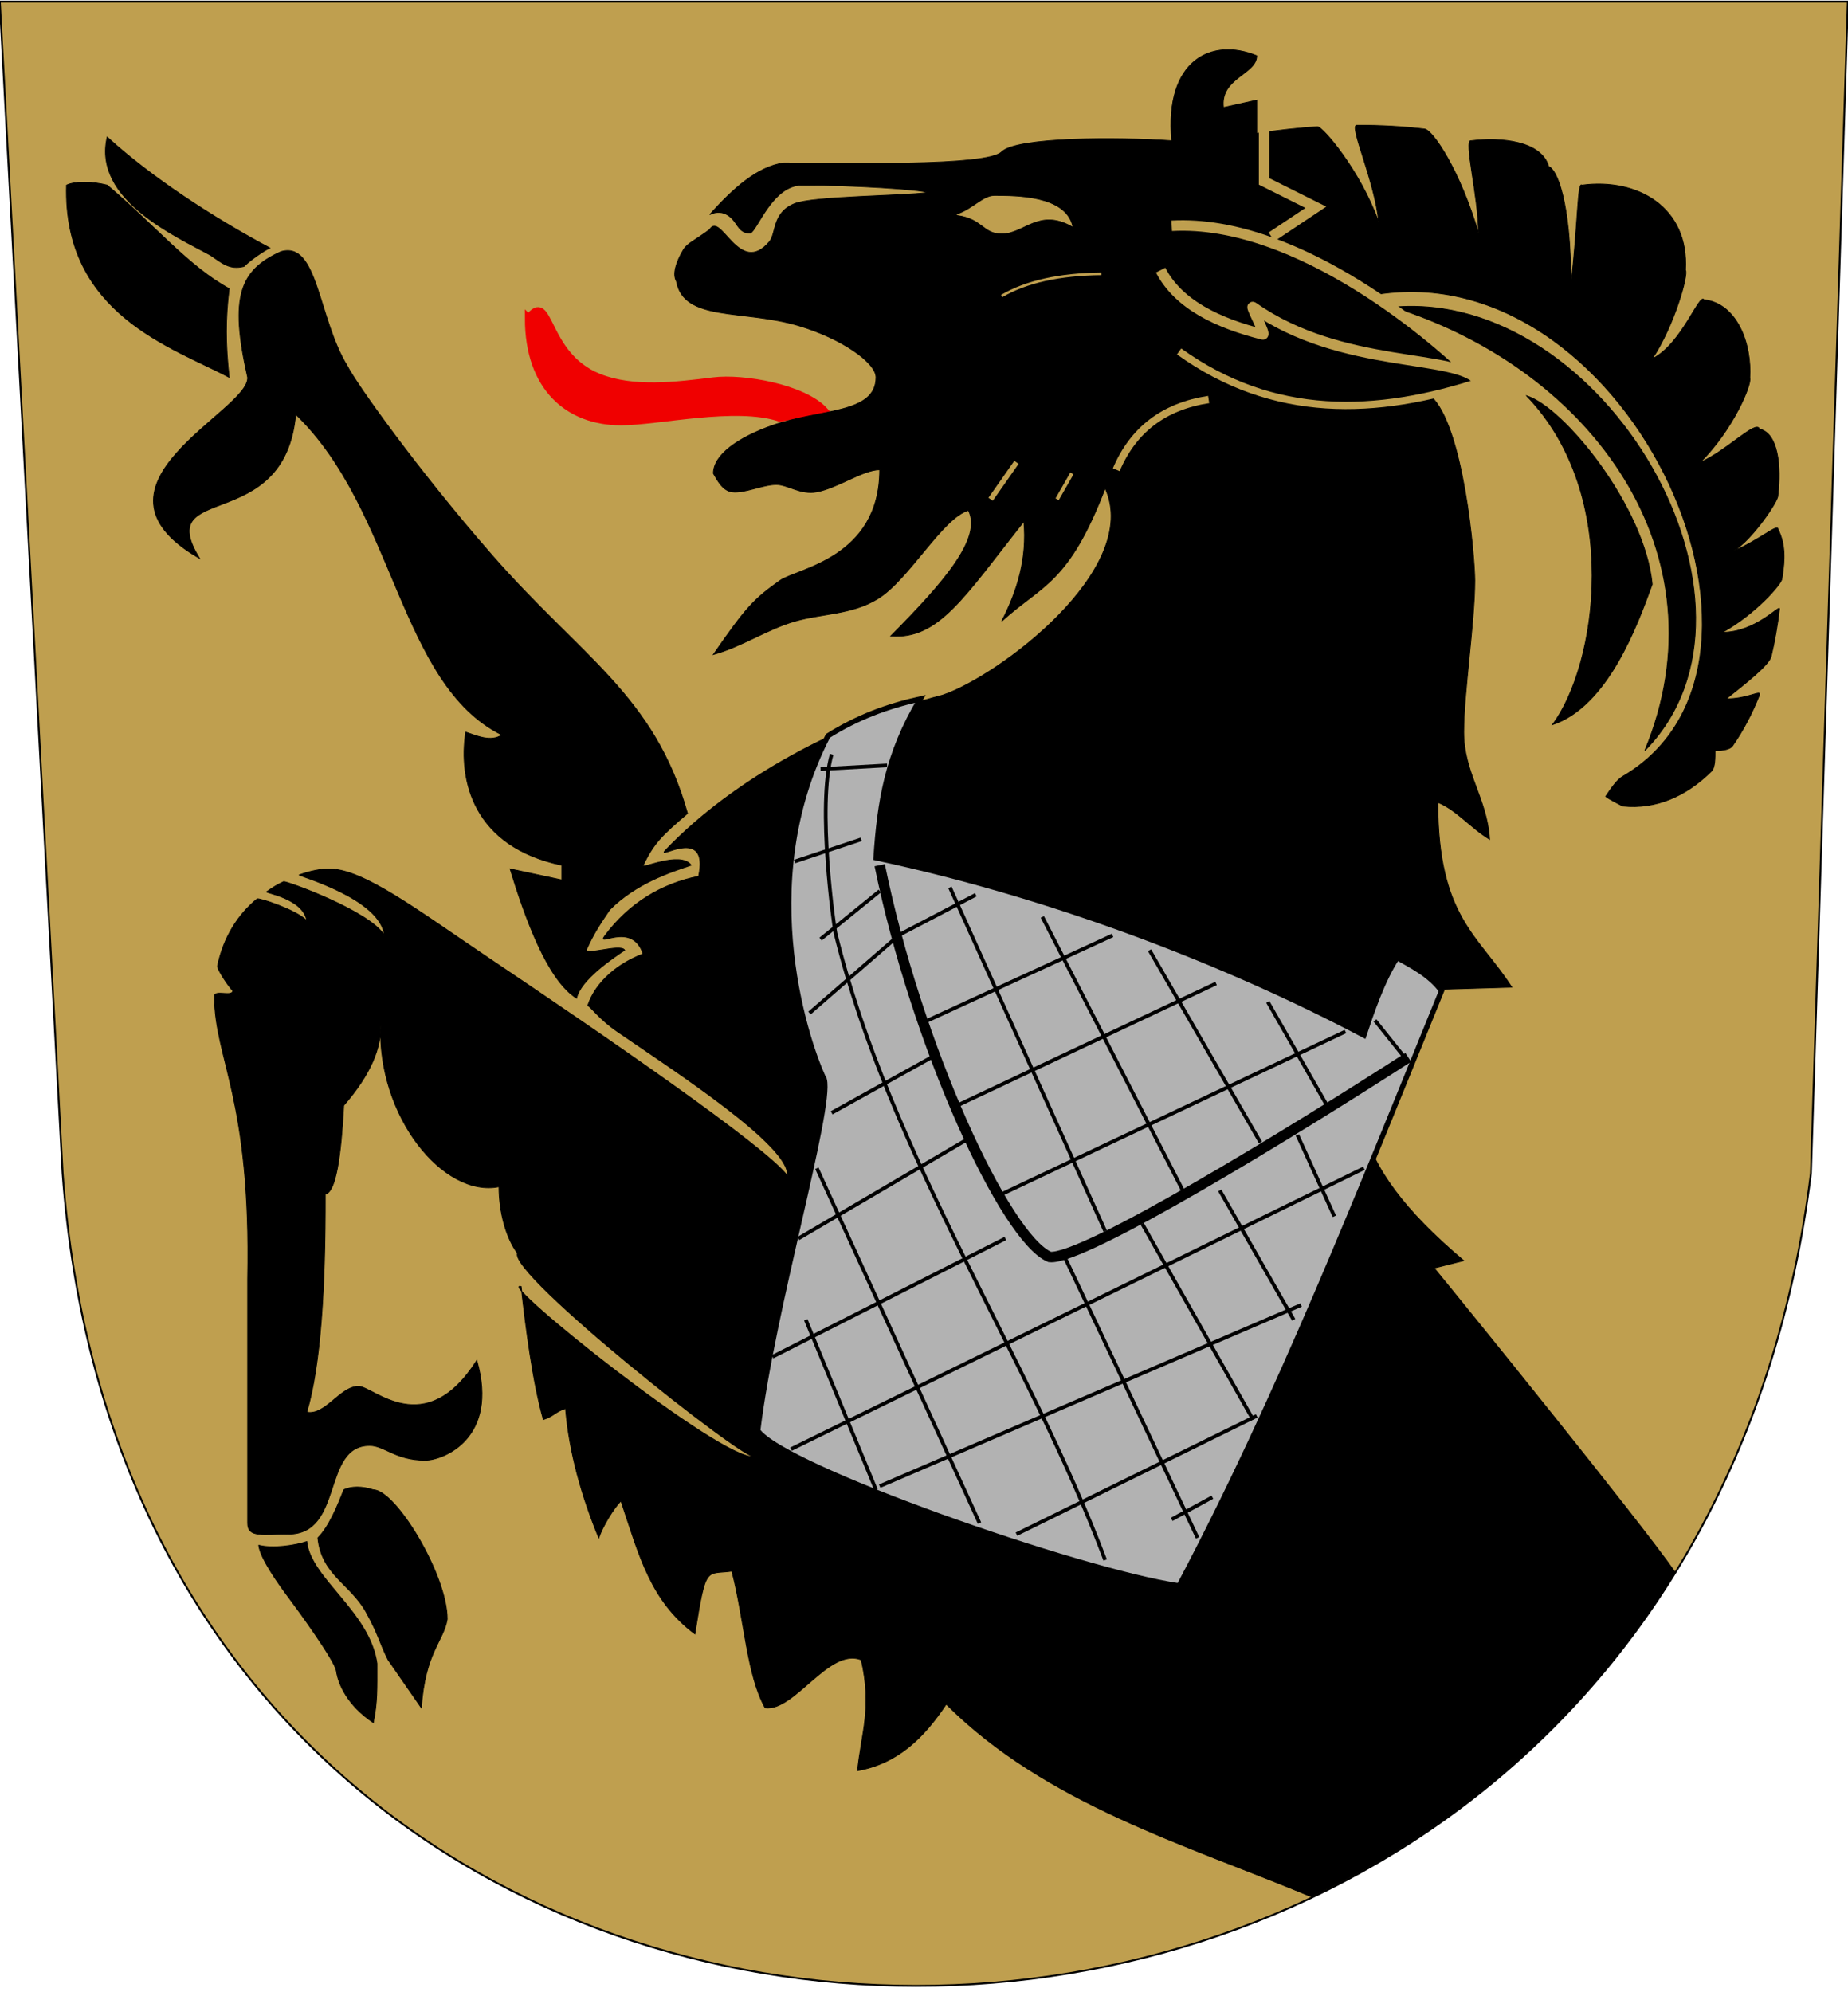 <?xml version="1.0" encoding="UTF-8"?>
<!DOCTYPE svg PUBLIC "-//W3C//DTD SVG 1.1//EN" "http://www.w3.org/Graphics/SVG/1.1/DTD/svg11.dtd">
<!-- Creator: CorelDRAW -->
<svg xmlns="http://www.w3.org/2000/svg" xml:space="preserve" width="500px" height="539px" shape-rendering="geometricPrecision" text-rendering="geometricPrecision" image-rendering="optimizeQuality" fill-rule="evenodd" clip-rule="evenodd"
viewBox="0 0 500 539"
 xmlns:xlink="http://www.w3.org/1999/xlink"
 xmlns:svg="http://www.w3.org/2000/svg"
 version="1.0">
 <g id="Layer_x0020_1">
  <path id="path1937" fill="#BF9F4F" stroke="black" stroke-width="0.51" d="M-0.062 0.432l500.031 0 -10.001 317.02c-36.267,293.483 -451.829,292.887 -473.03,0l-17.001 -317.02z"/>
  <path fill="#F00000" stroke="#F00000" stroke-width="1.984" d="M143.009 86.097c6,-8.001 4,10.001 19.001,16.001 9.238,3.695 20.915,2.261 31.002,1 8.001,-1 24.218,1.804 30.002,8.001l-12.001 2c-12.001,-4 -33.002,1 -43.003,1 -14.001,0 -25.002,-9.001 -25.002,-28.002z"/>
  <path id="path1937_0" fill="black" stroke="black" stroke-width="0.216" d="M212.013 44.094c17.72,0 55.004,1 59.004,-3 3.999,-4 31.275,-4.016 46.003,-3 -2,-22.001 11.001,-28.002 23.002,-23.001 0,5 -10.001,6 -9.001,14.001l9.001 -2 0 9.001c5.661,-0.857 11.129,-1.453 16.408,-1.805 1.365,-0.091 11.594,11.806 16.594,25.807 -0.999,-11.001 -8.106,-26.183 -5.942,-26.192 6.414,-0.029 12.525,0.321 18.342,1.017 2.234,0.267 9.601,11.175 14.602,28.175 -0.001,-10 -4.104,-25.476 -2,-25.002 8,-1 19.001,0 21.001,7 2.05,0.64 6.001,9.001 6.001,32.002 2,-17.001 1.736,-28.077 3,-27.001 15.001,-2 29.002,6 28.002,23.001 0.869,1.059 -3,15.001 -9.001,24.002 8.001,-4 12.754,-17.886 14.001,-16.001 9.001,1 13.001,12.001 12.402,21.201 0.613,1.582 -4.401,13.801 -13.402,22.802 7.001,-3 15.271,-11.703 16.001,-9.001 5,1 6,10 5,18.001 0.173,1.406 -7,12.001 -12.001,15.001 7,-3 11.916,-7.391 12.001,-6 2,4 2,8 1.107,13.482 -0.068,1.385 -7.107,9.52 -16.107,14.52 9,0 15.591,-7.682 15.435,-6.344 -0.516,4.44 -1.27,8.735 -2.248,12.83 -0.578,2.419 -7.186,7.515 -12.187,11.515 6,0 9.66,-2.662 9,-1 -1.987,5.004 -4.427,9.643 -7.258,13.707 -0.881,1.265 -3.743,1.294 -4.743,1.294 0,2 0.039,4.563 -0.988,5.58 -6.704,6.646 -14.876,10.374 -24.014,9.421 0,0 -4.001,-2 -4.589,-2.601 1.589,-2.4 3.088,-4.523 4.589,-5.4 53.002,-31.001 0,-144.009 -69.005,-130.008 8.328,4.484 23.002,12.001 29.002,22.001 -2,4 -5.908,3.139 -12.001,5.001 9,8 12.001,43.843 12.001,50.003 0,11.001 -2.999,30.52 -3,41.003 -0,11.001 6.307,17.923 7,29.002 -5,-3 -9.001,-8 -14.001,-10.001 0,31.002 11.001,36.002 20.001,50.003l-33.002 1c-14.001,27.001 -12.001,46.003 20.001,73.004l-8.001 2c7.108,8.632 56.004,69.004 65.183,82.285 -24.779,40.061 -59.407,69.329 -98.438,87.816 -33.749,-14.091 -71.751,-25.092 -98.753,-52.094 -6,9 -13.001,16.001 -24.002,18.001 1,-10.001 4.001,-17.001 1,-30.002 -8.745,-3.456 -18.002,14.001 -26.002,13.001 -5,-9.001 -5.522,-23.555 -9,-37.002 -7,1 -7.001,-2 -10.001,17.001 -12.001,-9 -15.001,-21.001 -20.001,-36.002 -2,2 -5,7 -6,10.001 -4.526,-10.956 -8.001,-23.002 -9.001,-35.002 -3,1 -3,2 -6,3 -2.875,-10.063 -4.767,-24.987 -6.001,-36.003 -7.385,-2.208 54.489,47.468 63.004,46.003 -2.845,0.898 -66.234,-49.33 -64.004,-55.003 -3,-4 -5,-11.001 -5,-18.001 -15.001,3 -33.002,-19.002 -32.002,-44.003 0.202,6.341 -2.661,13.543 -10.001,22.002 -0.748,13.846 -2.152,23.516 -5,24.002 0.057,25.473 -1.252,46.342 -5,59.004 5,1 9.001,-7.001 14.001,-7.001 4.001,0 18.001,15.001 32.002,-7.001 6,21.002 -9.001,27.002 -14.001,27.002 -8,0 -11.001,-4.001 -15.001,-4 -13.001,0 -7,24.002 -22.001,24.001 -7,0.001 -11.001,1 -11.001,-3l0 -66.004c1,-49.003 -8.977,-59.554 -8.977,-76.555 0,-1.825 4.759,0.243 4.977,-1.45 -1,-1 -4.346,-5.836 -4.142,-6.803 1.631,-7.732 5.539,-13.869 10.71,-18.085 0.418,-0.34 10.433,2.887 13.434,5.886 -1,-6 -11.313,-7.502 -10.882,-7.8 1.888,-1.3 2.718,-1.854 4.619,-2.743 0.555,-0.259 23.309,7.915 27.264,14.543 -1,-10 -23.539,-16.191 -23.066,-16.362 3.032,-1.096 5.844,-1.639 8.065,-1.639 9.34,0 24.011,11.235 43.003,24.001 30.619,20.582 75.005,51.003 81.005,59.004 1,-8 -31.072,-28.738 -46.003,-39.002 -4.977,-3.421 -7.26,-6.856 -8.001,-7 2.209,-6.646 8.501,-11.564 15.001,-14.001 -3,-9.001 -12.803,-1.599 -10.407,-4.834 6.565,-8.868 15.408,-14.167 25.408,-16.167 3,-14.001 -11.774,-4.088 -9.001,-7 18.532,-19.456 47.515,-34.914 75.005,-42.003 15.001,-5 54.003,-34.002 44.003,-56.004 -10.001,26.002 -17.001,26.002 -28.002,36.003 4.274,-8.277 6.924,-17.07 6.001,-27.002 -16.088,20.286 -23.002,32.002 -36.003,31.002 14.405,-14.531 24.822,-26.52 21.002,-34.002 -7.001,2 -16.033,18.643 -24.47,23.875 -7.031,4.36 -15.111,3.982 -22.533,6.127 -7.422,2.145 -14.188,6.813 -22.001,9 9.001,-13.001 11,-15.001 18.001,-20.001 4.536,-3.241 27.002,-6 27.002,-30.002 -4.5,0 -11.295,4.899 -17.001,6 -4.438,0.857 -7.939,-2.024 -11.001,-2 -3.761,0.029 -8.649,2.474 -12.001,2 -2.608,-0.368 -4.014,-3.381 -5,-5.001 0,-5.03 6.758,-9.75 16.001,-13.001 12.806,-4.503 28.002,-3 28.002,-13.001 0,-4 -9.319,-10.542 -21.001,-14.001 -15.022,-4.448 -31.002,-1 -33.002,-12.001 -1.09,-1.907 -0.175,-5.003 1.915,-8.557 1.149,-1.812 3.086,-2.444 7.086,-5.444 3,-5 8.001,13 16.179,3.283 1.886,-2.241 0.682,-7.828 6.823,-10.284 4.999,-1.999 28.971,-2.062 36.002,-3 -2.039,-0.824 -20.002,-2 -34.002,-2 -8.001,0 -12,12 -14.001,13.001 -3,0 -3.377,-2.377 -5,-4 -3,-3 -6.098,-0.89 -6,-1 6.465,-7.247 13.001,-13.001 20.001,-14.001z"/>
  <path fill="black" stroke="black" stroke-width="0.216" d="M86.005 416.117c3,-3 5.334,-8.667 7,-13.001 2,-1 5,-1 8.001,0 6,0 20.001,23.002 20.001,35.002 -1,6 -6,9.001 -7,24.002l-9.001 -13.001c-2.166,-4.268 -2.63,-6.972 -6,-13.001 -4.233,-7.572 -12.001,-10.001 -13.001,-20.001z"/>
  <path fill="black" stroke="black" stroke-width="0.216" d="M70.004 418.118c4,1 10.001,0 13.001,-1 1,10.001 17.001,19.001 19.001,33.002 0,7 0.125,10.376 -1,16.001 -6.97,-4.647 -9.472,-10.404 -10.001,-14.001 -0.406,-2.762 -10.001,-16.002 -13.001,-20.001 -2.163,-2.884 -7.641,-10.407 -8.001,-14.001z"/>
  <path fill="black" stroke="black" stroke-width="0.216" d="M54.003 151.101c-34.564,-19.86 13.703,-39.934 13.001,-49.003 -5,-22.001 -2,-29.002 9.001,-34.002 10.001,-3 10.001,18.001 18.001,31.002 2.282,4.564 18.668,27.703 39.002,51.003 24.222,27.755 44.003,38.002 53.003,70.004 -7,6 -9.006,7.898 -12.001,14.001 -1.002,1.384 10.001,-4 13.001,0 -6,2 -15.001,5 -22.001,12.001 -2.764,3.987 -4.741,7.223 -6.129,10.413 -1.871,2.587 9.13,-1.413 10.13,0.587 -3,2 -12.001,8.001 -13.001,13.001 -8.001,-5 -14.001,-22.001 -18.001,-35.002l14.001 3 0 -4c-24.002,-5 -28.002,-23.002 -26.002,-36.002 3,1 6.794,2.758 9.794,0.758 -27.795,-13.758 -28.796,-60.761 -55.797,-86.763 -3,33.002 -39.002,18.001 -26.002,39.002z"/>
  <path fill="black" stroke="black" stroke-width="0.216" d="M18.001 50.094c2.426,-1.116 7,-1 11.001,0 13.001,11.001 22.001,22.001 33.002,28.002 -1,8.001 -1,15.001 0,24.002 -15.001,-8.001 -45.003,-17.001 -44.003,-52.003z"/>
  <path fill="black" stroke="black" stroke-width="0.216" d="M29.002 37.093c12.001,11.001 29.002,22.001 44.003,30.002 -2,1 -5.334,3.334 -7,5 -4,1 -6,-1 -9.001,-3 -9.001,-5 -32.002,-15.001 -28.002,-32.002z"/>
  <path fill="black" stroke="black" stroke-width="0.216" d="M377.024 83.096c57.004,-5 106.787,80.611 68.004,120.008 22.001,-53.003 -14.001,-103.007 -68.004,-120.008z"/>
  <path fill="black" stroke="black" stroke-width="0.216" d="M413.026 107.098c10.001,3 32.002,30.002 34.002,51.003 -4,11.001 -12.001,33.002 -27.002,38.002 12.001,-16.001 19.001,-62.004 -7,-89.006z"/>
  <path fill="none" stroke="#BF9F4F" stroke-width="2.835" d="M317.02 61.095c34.407,-1.87 72.211,30.91 83.005,42.003m0 0c-5.63,-7.506 -37.002,-3 -61.004,-20.001 -0.932,-0.66 3.717,7.674 2.624,7.398 -12.209,-3.089 -22.813,-8.116 -27.626,-17.398"/>
  <path fill="none" stroke="#BF9F4F" stroke-width="1.984" d="M319.02 95.097c25.472,18.307 53.221,17.498 82.005,8.001"/>
  <polyline fill="none" stroke="#BF9F4F" stroke-width="2.835" points="342.022,35.093 342.022,49.094 356.023,56.094 344.022,64.095 "/>
  <path fill="#BF9F4F" stroke="#BF9F4F" stroke-width="0.216" d="M259.016 58.095c4.219,-1.406 7,-5 10.001,-5 6,0 19.001,0 21.001,8.001 -9.001,-5 -13.001,2 -19.001,2 -5,0 -5,-4 -12.001,-5z"/>
  <path fill="none" stroke="#BF9F4F" stroke-width="0.709" d="M298.019 74.096c-11.374,0.122 -20.375,2.122 -27.002,6"/>
  <line fill="none" stroke="#BF9F4F" stroke-width="1.417" x1="268.017" y1="135.1" x2="275.017" y2= "125.099" />
  <line fill="none" stroke="#BF9F4F" stroke-width="0.992" x1="286.018" y1="135.1" x2="290.018" y2= "128.099" />
  <path fill="none" stroke="#BF9F4F" stroke-width="1.984" d="M302.019 127.099c4.582,-10.825 12.915,-17.158 25.002,-19.001"/>
  <path fill="#B2B2B2" stroke="black" stroke-width="1.417" d="M223.014 292.11c-4,-8.001 -20.034,-52.42 1,-93.006 8.001,-5 16.001,-8.001 25.002,-10.001 -9.001,15.001 -11.001,28.002 -12.001,43.003 47.516,10.169 94.519,28.17 132.008,48.003 2,-6 5,-15.001 9.001,-21.001 3.351,1.929 8.811,4.557 12.001,9.001 -22.001,54.003 -44.003,110.007 -71.004,161.01 -27.002,-4 -107.007,-32.002 -114.007,-42.003 4,-33.002 20.001,-87.005 18.001,-95.006z"/>
  <line fill="none" stroke="black" stroke-width="0.992" x1="218.014" y1="357.114" x2="237.015" y2= "403.117" />
  <line fill="none" stroke="black" stroke-width="0.992" x1="221.014" y1="316.111" x2="265.017" y2= "412.117" />
  <path fill="none" stroke="black" stroke-width="0.992" d="M299.019 422.118c-20.509,-54.691 -58.185,-109.382 -72.979,-169.661 -0.355,-1.447 -5.026,-34.352 -1.025,-48.353"/>
  <line fill="none" stroke="black" stroke-width="0.992" x1="324.021" y1="416.117" x2="287.829" y2= "339.622" />
  <line fill="none" stroke="black" stroke-width="0.992" x1="339.022" y1="384.115" x2="309.02" y2= "331.112" />
  <line fill="none" stroke="black" stroke-width="0.992" x1="350.022" y1="357.114" x2="330.021" y2= "322.111" />
  <line fill="none" stroke="black" stroke-width="0.992" x1="361.023" y1="329.112" x2="351.022" y2= "307.11" />
  <line fill="none" stroke="black" stroke-width="0.992" x1="209.013" y1="367.114" x2="272.017" y2= "335.112" />
  <line fill="none" stroke="black" stroke-width="0.992" x1="214.014" y1="392.116" x2="369.023" y2= "316.111" />
  <line fill="none" stroke="black" stroke-width="0.992" x1="238.015" y1="402.117" x2="352.022" y2= "353.113" />
  <line fill="none" stroke="black" stroke-width="0.992" x1="275.017" y1="415.117" x2="340.022" y2= "383.115" />
  <line fill="none" stroke="black" stroke-width="0.992" x1="317.02" y1="411.117" x2="328.021" y2= "405.117" />
  <path fill="none" stroke="black" stroke-width="2.835" d="M238.015 234.106c10.001,49.003 34.002,101.006 46.003,106.007 9.001,1 66.004,-34.002 97.006,-54.003"/>
  <line fill="none" stroke="black" stroke-width="0.992" x1="257.016" y1="240.106" x2="299.019" y2= "333.112" />
  <line fill="none" stroke="black" stroke-width="0.992" x1="282.018" y1="248.107" x2="320.02" y2= "322.111" />
  <line fill="none" stroke="black" stroke-width="0.992" x1="311.02" y1="257.107" x2="341.022" y2= "309.111" />
  <line fill="none" stroke="black" stroke-width="0.992" x1="343.022" y1="271.108" x2="359.023" y2= "299.11" />
  <line fill="none" stroke="black" stroke-width="0.992" x1="271.017" y1="323.112" x2="364.023" y2= "279.109" />
  <line fill="none" stroke="black" stroke-width="0.992" x1="259.016" y1="299.11" x2="329.021" y2= "266.108" />
  <line fill="none" stroke="black" stroke-width="0.992" x1="251.016" y1="276.109" x2="301.019" y2= "253.107" />
  <line fill="none" stroke="black" stroke-width="0.992" x1="243.015" y1="253.107" x2="264.017" y2= "242.106" />
  <line fill="none" stroke="black" stroke-width="0.992" x1="380.024" y1="286.109" x2="372.024" y2= "276.109" />
  <line fill="none" stroke="black" stroke-width="0.992" x1="216.014" y1="335.112" x2="262.017" y2= "308.111" />
  <line fill="none" stroke="black" stroke-width="0.992" x1="225.014" y1="301.11" x2="252.016" y2= "286.109" />
  <line fill="none" stroke="black" stroke-width="0.992" x1="219.014" y1="274.108" x2="242.015" y2= "254.107" />
  <line fill="none" stroke="black" stroke-width="0.992" x1="215.014" y1="233.106" x2="233.015" y2= "227.105" />
  <line fill="none" stroke="black" stroke-width="0.992" x1="222.014" y1="208.104" x2="240.015" y2= "207.104" />
  <line fill="none" stroke="black" stroke-width="0.992" x1="222.014" y1="254.107" x2="238.015" y2= "241.106" />
 </g>
</svg>
